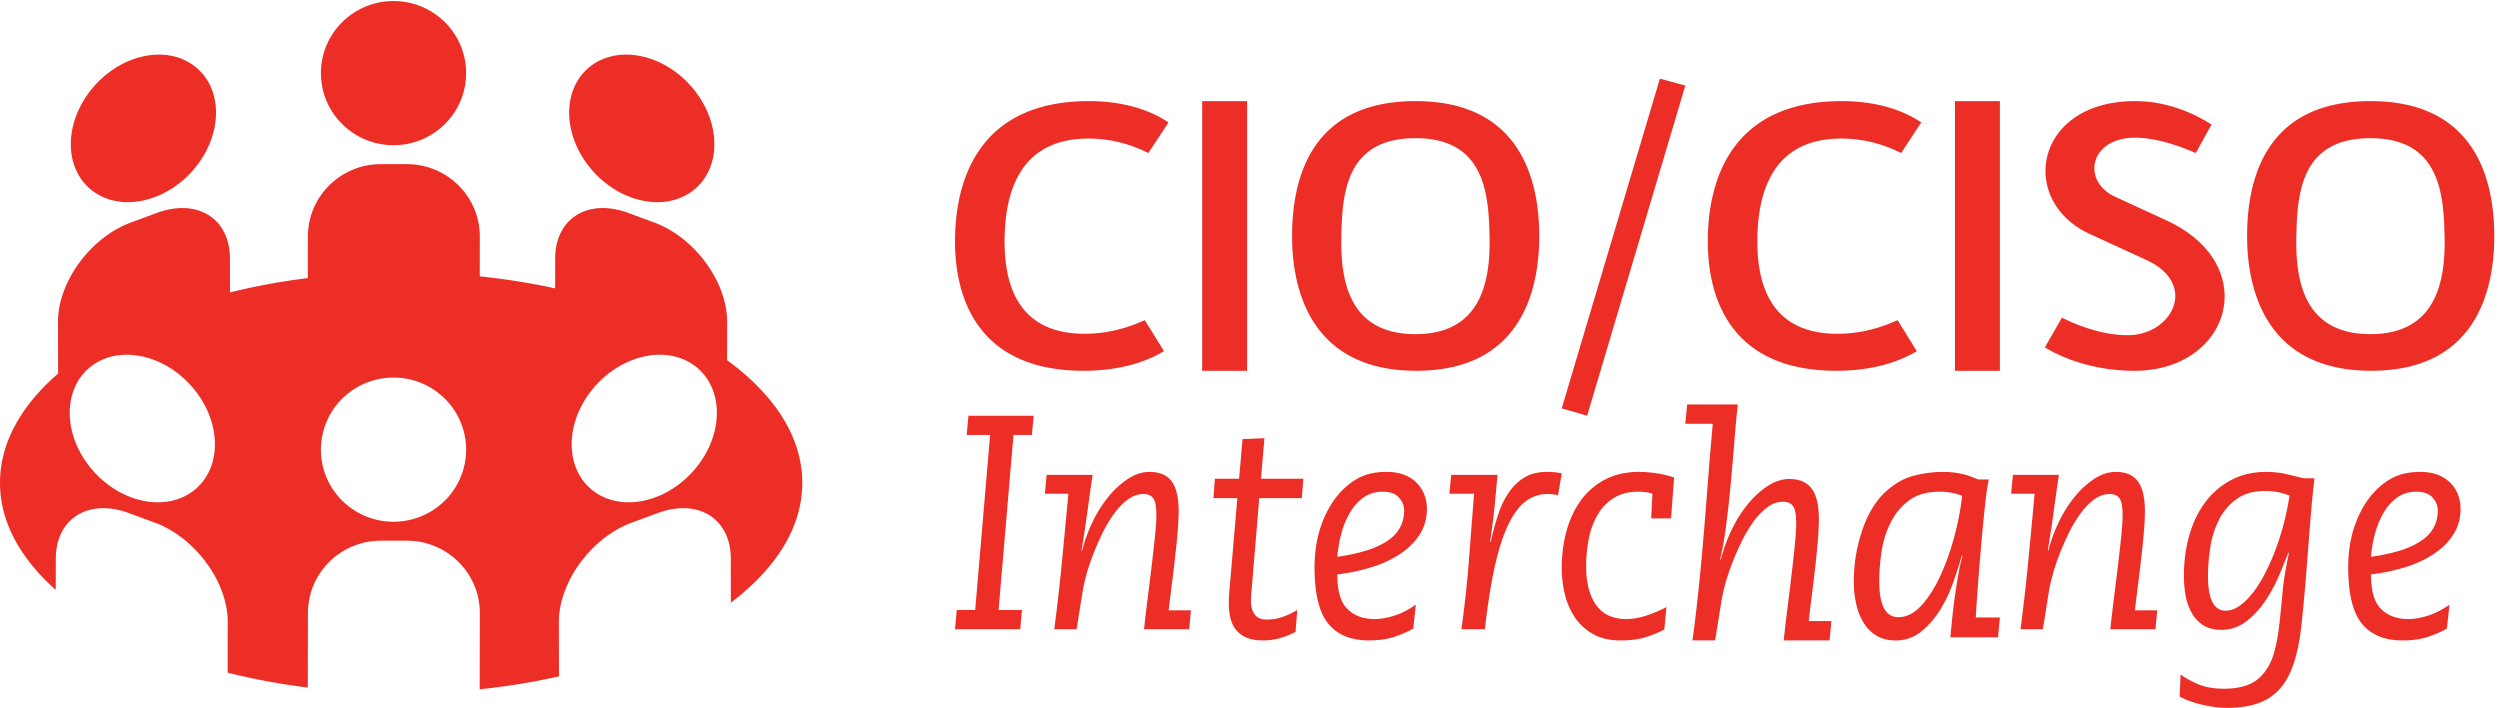 <svg xmlns="http://www.w3.org/2000/svg" width="166" height="47"><path fill="#ED2E26" fill-rule="evenodd" d="M9.45 23.67c-2.662-.58-4.82 1.095-4.82 3.739 0 2.642 2.158 5.251 4.82 5.83 2.662.578 4.82-1.095 4.82-3.739 0-2.643-2.158-5.253-4.82-5.83zm33.329 0c-2.662.577-4.82 3.187-4.82 5.83 0 2.644 2.158 4.317 4.82 3.738 2.661-.578 4.82-3.187 4.82-5.83 0-2.643-2.159-4.317-4.82-3.739v.001zM26.13 25.072c-2.662 0-4.821 2.141-4.821 4.785 0 2.643 2.159 4.786 4.821 4.786s4.82-2.143 4.82-4.786c0-2.644-2.158-4.785-4.82-4.785zm22.4 14.945l-.006-2.928c0-2.654-2.167-4.008-4.84-3.025l-.878.324-.857.315c-2.674.984-4.84 3.933-4.84 6.587l.007 3.622a45.733 45.733 0 0 1-5.265.856l.01-5.06c0-2.654-2.167-4.806-4.84-4.806h-1.734c-2.674 0-4.84 2.152-4.84 4.805l-.011 4.944c-1.792-.22-3.57-.55-5.321-.987l.006-3.374c0-2.654-2.167-5.603-4.841-6.587l-.857-.315-.876-.324c-2.674-.983-4.841.371-4.841 3.025L3.7 39.164c-2.349-2.08-3.7-4.51-3.7-7.107 0-2.654 1.409-5.135 3.858-7.251l-.006-3.445c0-2.652 2.167-5.603 4.84-6.586l.858-.316.876-.325c2.675-.982 4.841.373 4.841 3.027l.005 2.254a44.38 44.38 0 0 1 5.168-.95l.005-2.76c0-2.654 2.167-4.805 4.84-4.805h1.735c2.673 0 4.84 2.151 4.84 4.805l-.005 2.645c1.735.181 3.41.45 5.007.798l.003-1.987c0-2.654 2.168-4.009 4.841-3.027l.878.325.858.316c2.673.983 4.84 3.934 4.84 6.586l-.005 2.553c3.14 2.293 4.995 5.104 4.995 8.143 0 2.958-1.756 5.701-4.743 7.96h.001zM9.523 3.74c2.662-.576 4.82 1.096 4.82 3.739 0 2.642-2.158 5.254-4.82 5.83-2.662.58-4.82-1.094-4.82-3.736 0-2.643 2.158-5.254 4.82-5.833zM26.13.07c2.662 0 4.82 2.142 4.82 4.786 0 2.642-2.158 4.785-4.82 4.785-2.662 0-4.821-2.143-4.821-4.785 0-2.644 2.159-4.785 4.821-4.785V.07zm16.483 3.671c2.662.578 4.82 3.19 4.82 5.832s-2.158 4.316-4.82 3.737c-2.662-.577-4.82-3.189-4.82-5.831 0-2.643 2.158-4.315 4.82-3.739v.001zm33.64 6.419c-.593-.283-1.986-.96-3.973-.96-4.684 0-5.513 3.756-5.573 6.523-.059 2.768.623 6.439 5.307 6.439 1.986 0 3.41-.65 4.002-.903l1.275 2.06c-.593.34-2.283 1.3-5.336 1.3-7.116 0-8.627-4.942-8.538-8.923.088-4.039 1.778-8.982 8.894-8.982 3.053 0 4.713 1.045 5.277 1.413l-1.335 2.033zm3.573 14.459h2.984V6.714h-2.984v17.905zm14.16-15.444c-4.626 0-4.862 3.678-4.922 6.506-.058 2.8.413 6.506 4.922 6.506 4.479 0 4.98-3.705 4.92-6.478-.058-2.856-.323-6.534-4.92-6.534zm.058 15.444c-6.983 0-8.25-5.346-8.25-8.938 0-3.677 1.149-8.967 8.192-8.967 7.013 0 8.22 5.29 8.22 8.967 0 3.592-1.207 8.938-8.162 8.938zm11.343 2.984l-1.688-.488 6.519-21.893 1.687.459-6.518 21.922zm20.851-17.443c-.593-.283-1.987-.96-3.973-.96-4.684 0-5.514 3.756-5.573 6.523-.06 2.768.622 6.439 5.307 6.439 1.986 0 3.41-.65 4.002-.903l1.275 2.06c-.593.34-2.283 1.3-5.337 1.3-7.115 0-8.627-4.942-8.538-8.923.089-4.039 1.779-8.982 8.894-8.982 3.053 0 4.714 1.045 5.277 1.413l-1.334 2.033zm3.572 14.459h2.984V6.714h-2.984v17.905zm15.992-14.459c-.668-.283-2.411-1.017-4.067-1.017-3.022.029-3.516 2.909-1.279 3.926l3.428 1.581c6.363 2.966 4.213 9.97-2.15 9.97-3.486 0-5.665-1.385-5.955-1.554l1.133-1.977c.32.17 2.528 1.271 4.62 1.158 2.759-.17 4.415-3.417.958-4.999l-3.748-1.722c-4.764-2.203-3.66-8.812 3.022-8.812 2.614 0 4.531 1.214 5.083 1.554l-1.045 1.892zm11.596-.985c-4.625 0-4.861 3.678-4.92 6.506-.06 2.8.412 6.506 4.92 6.506 4.48 0 4.98-3.705 4.922-6.478-.06-2.856-.324-6.534-4.922-6.534zm.06 15.444c-6.984 0-8.25-5.346-8.25-8.938 0-3.677 1.148-8.967 8.19-8.967 7.014 0 8.222 5.29 8.222 8.967 0 3.592-1.208 8.938-8.163 8.938h.001zM63.53 40.502h1.223l.99-11.623h-1.554l.117-1.276h4.329l-.116 1.276h-1.223l-.99 11.623h1.553l-.117 1.276h-4.329l.117-1.276zm5.968-8.97h3.057a52.32 52.32 0 0 0-.175 1.152l-.155 1.131a91.484 91.484 0 0 1-.409 2.721l.039.02c.168-.662.405-1.307.71-1.936a8.14 8.14 0 0 1 1.062-1.668c.37-.454.806-.849 1.295-1.171.46-.299.931-.447 1.412-.447.662 0 1.149.208 1.46.625.312.417.468 1.076.468 1.975 0 .411-.023.878-.068 1.401-.046.523-.1 1.072-.166 1.647-.065.576-.136 1.17-.214 1.778-.078.609-.15 1.198-.214 1.767h1.48l-.117 1.251h-3c.091-.82.186-1.615.283-2.382.097-.768.185-1.483.263-2.145.078-.662.143-1.255.195-1.777.051-.523.078-.943.078-1.26 0-.557-.068-.93-.205-1.123-.136-.192-.354-.288-.652-.288-.364 0-.71.123-1.042.368-.331.244-.64.565-.925.962a8.878 8.878 0 0 0-.779 1.32c-.229.47-.437.951-.624 1.44-.181.477-.327.924-.438 1.34-.11.418-.184.752-.223 1.003l-.41 2.542h-1.48c.208-1.602.384-3.15.526-4.647.143-1.495.28-2.944.41-4.348h-1.56l.117-1.251h.001zm12.662 1.543h-1.588l.096-1.286h1.607l.229-2.633 1.454-.06-.23 2.693h2.812l-.095 1.286h-2.831l-.535 6.429c-.052.516.005.918.172 1.204.165.285.445.428.84.428.409 0 .779-.061 1.11-.184a5.4 5.4 0 0 0 .938-.449l-.115 1.45a5.186 5.186 0 0 1-.928.387 4.163 4.163 0 0 1-1.292.184c-.777 0-1.36-.242-1.75-.725-.388-.482-.532-1.309-.43-2.479l.536-6.245zm11.076.805c0-.292-.113-.57-.34-.834-.226-.265-.592-.397-1.095-.397-.454 0-.854.114-1.2.344a3.08 3.08 0 0 0-.897.94c-.266.428-.47.892-.604 1.378a8.589 8.589 0 0 0-.302 1.66c.68-.097 1.29-.226 1.832-.386.49-.138.96-.342 1.397-.606.39-.243.69-.539.898-.887.207-.348.311-.752.311-1.212zm.605 7.85c-.24.154-.617.324-1.134.512-.516.188-1.12.282-1.812.282-1.197 0-2.097-.372-2.702-1.117-.604-.744-.907-1.986-.907-3.727 0-.946.124-1.805.37-2.578a6.723 6.723 0 0 1 1.01-2.014c.428-.557.909-.989 1.445-1.295.534-.306 1.186-.46 1.954-.46.466 0 .869.07 1.209.21a2.3 2.3 0 0 1 .83.553c.215.23.375.49.483.782.106.293.16.592.16.898 0 .64-.157 1.208-.472 1.702-.315.494-.74.922-1.275 1.284a7.281 7.281 0 0 1-1.889.887c-.724.23-1.495.394-2.313.491 0 1.1.226 1.869.68 2.307.453.439 1.05.658 1.794.658.415 0 .865-.08 1.35-.24.485-.16.947-.4 1.389-.721l-.17 1.587v-.001zm2.52-10.198h3.075c-.041.437-.096 1.033-.164 1.787a47.742 47.742 0 0 1-.328 2.641l.04.04c.15-.702.325-1.34.524-1.916.171-.524.42-1.02.738-1.47a3.282 3.282 0 0 1 1.034-.943c.397-.225.868-.337 1.414-.337.397 0 .731.033 1.005.099l-.247 1.45a3.114 3.114 0 0 0-.696-.08c-.52 0-.991.153-1.414.457-.424.305-.81.807-1.158 1.509-.349.702-.653 1.625-.912 2.77-.26 1.145-.485 2.558-.676 4.239h-1.558c.218-1.561.385-3.104.502-4.627.116-1.521.228-2.978.339-4.368h-1.64l.123-1.251h-.001zm13.36 1.242a3.576 3.576 0 0 0-.447-.094 3.646 3.646 0 0 0-.506-.031c-.596 0-1.109.125-1.541.376-.432.25-.791.598-1.075 1.043a4.87 4.87 0 0 0-.628 1.577 8.933 8.933 0 0 0-.203 1.952c0 .626.068 1.162.203 1.608.134.445.321.811.557 1.095.236.286.517.491.841.616.325.126.67.189 1.034.189.46 0 .933-.084 1.42-.251.44-.147.866-.328 1.277-.543l-.142 1.482c-.352.196-.76.366-1.227.512-.466.146-1.023.22-1.672.22-.73 0-1.345-.144-1.845-.43a3.499 3.499 0 0 1-1.206-1.116 4.752 4.752 0 0 1-.659-1.545 7.363 7.363 0 0 1-.203-1.711c0-.877.108-1.706.324-2.485.217-.78.538-1.458.964-2.036a4.604 4.604 0 0 1 1.602-1.367c.64-.334 1.387-.501 2.24-.501.364 0 .756.031 1.175.094.419.062.805.156 1.155.282l-.202 2.714h-1.318l.081-1.65h.001zm2.304-5.917h3.364c-.081.74-.15 1.48-.208 2.221a315.72 315.72 0 0 1-.237 2.791 75.95 75.95 0 0 1-.307 2.852c-.118.937-.257 1.74-.416 2.404l.04.041c.171-.68.412-1.34.723-1.986.31-.645.67-1.216 1.079-1.712a5.87 5.87 0 0 1 1.315-1.202c.469-.305.947-.459 1.435-.459.673 0 1.169.215 1.485.642.317.428.475 1.104.475 2.028 0 .42-.023.9-.069 1.436-.05.564-.105 1.127-.169 1.69-.066.591-.138 1.2-.217 1.824-.08.625-.152 1.23-.217 1.813h1.503l-.118 1.284h-3.048c.092-.843.187-1.657.287-2.444.099-.788.188-1.522.266-2.201.08-.68.146-1.287.198-1.824.053-.536.08-.967.08-1.293 0-.57-.07-.953-.208-1.152-.138-.196-.36-.295-.663-.295-.37 0-.722.126-1.059.378-.336.25-.65.58-.94.987a9.12 9.12 0 0 0-.792 1.355c-.237.496-.45.988-.634 1.477-.184.49-.333.948-.445 1.375-.112.428-.187.771-.227 1.03l-.416 2.607h-1.504c.119-.87.23-1.786.336-2.75.106-.965.201-1.926.287-2.883.085-.958.165-1.895.238-2.811l.198-2.527c.059-.767.115-1.45.168-2.047.052-.597.092-1.052.118-1.365h-1.82l.119-1.284zM124.783 38.6c0 1.587.421 2.38 1.264 2.38.562 0 1.083-.268 1.56-.804.48-.535.9-1.207 1.266-2.014.365-.807.67-1.68.917-2.62.246-.94.41-1.813.495-2.62a4.01 4.01 0 0 0-.674-.198 4.269 4.269 0 0 0-.843-.074c-.788 0-1.434.178-1.94.532-.511.36-.93.837-1.223 1.39a6.132 6.132 0 0 0-.644 1.91 12.65 12.65 0 0 0-.178 2.118zm8.011 2.4l-.126 1.316h-3.163c.042-.445.088-.912.137-1.399.05-.486.11-.97.18-1.45.07-.48.144-.937.221-1.368.077-.432.165-.82.264-1.169l-.043-.042c-.14.501-.323 1.076-.548 1.723a9.533 9.533 0 0 1-.864 1.837 5.749 5.749 0 0 1-1.265 1.471c-.486.402-1.1.617-1.73.606-.449 0-.846-.094-1.19-.282a2.426 2.426 0 0 1-.865-.803 3.909 3.909 0 0 1-.527-1.243 6.512 6.512 0 0 1-.18-1.576c0-.71.06-1.368.18-1.972.119-.606.27-1.156.453-1.65s.39-.925.622-1.295c.232-.368.46-.664.685-.887.619-.612 1.265-1.012 1.94-1.2a7.581 7.581 0 0 1 2.045-.282c.435 0 .84.042 1.213.125.372.084.74.209 1.106.376h.718c-.085.375-.166.922-.243 1.64-.077.716-.155 1.506-.232 2.369-.077.862-.152 1.75-.222 2.662-.07.91-.126 1.742-.169 2.494h1.603V41zm.863-9.467h3.058c-.065.398-.124.782-.175 1.152l-.156 1.131c-.052.385-.11.798-.175 1.241-.065.444-.143.937-.234 1.48l.04.02c.17-.668.408-1.316.71-1.936a8.096 8.096 0 0 1 1.062-1.668 5.732 5.732 0 0 1 1.294-1.171c.46-.299.932-.447 1.412-.447.662 0 1.15.208 1.461.625.311.417.467 1.076.467 1.975 0 .411-.023.878-.068 1.401a64.11 64.11 0 0 1-.166 1.647c-.066.593-.138 1.186-.214 1.778-.078.609-.149 1.198-.214 1.767h1.48l-.116 1.251h-3c.092-.82.185-1.615.282-2.382.098-.768.185-1.483.263-2.145.078-.662.143-1.255.195-1.777.052-.523.078-.943.078-1.26 0-.557-.068-.93-.204-1.123-.137-.192-.354-.288-.653-.288-.363 0-.71.123-1.042.368-.33.244-.639.565-.924.962a8.926 8.926 0 0 0-.78 1.32c-.234.484-.441.964-.623 1.44-.181.477-.328.924-.438 1.34-.11.418-.185.752-.224 1.003l-.409 2.542h-1.48c.208-1.602.383-3.15.525-4.647.144-1.495.28-2.944.41-4.348h-1.559l.117-1.251zm16.71 1.072c-.734 0-1.343.171-1.83.513a3.743 3.743 0 0 0-1.159 1.322 5.923 5.923 0 0 0-.598 1.815c-.114.672-.17 1.337-.17 1.996 0 1.532.392 2.299 1.178 2.299.413 0 .84-.205 1.28-.616.439-.41.849-.964 1.228-1.663a15.09 15.09 0 0 0 1.03-2.43c.306-.92.539-1.898.699-2.934a4.705 4.705 0 0 0-.64-.201 4.268 4.268 0 0 0-1.019-.101h.001zm-5.576 12.178c.306.229.692.444 1.159.646.466.201 1.04.302 1.718.302.52 0 .99-.063 1.41-.192a2.416 2.416 0 0 0 1.069-.654c.372-.39.641-.857.809-1.402.166-.544.29-1.16.37-1.845.08-.685.156-1.435.229-2.248.073-.813.217-1.697.43-2.652l-.04-.04c-.16.417-.363.917-.61 1.502s-.55 1.147-.91 1.684a5.79 5.79 0 0 1-1.268 1.371 2.653 2.653 0 0 1-1.668.565c-.48 0-.877-.101-1.19-.303a2.319 2.319 0 0 1-.759-.806c-.2-.357-.34-.746-.41-1.15a7.149 7.149 0 0 1-.119-1.31c0-.981.123-1.895.37-2.742.246-.847.606-1.58 1.079-2.198a5.097 5.097 0 0 1 1.718-1.452c.673-.35 1.435-.524 2.288-.524.466 0 .906.047 1.32.14.412.094.805.189 1.178.283h.72a52.56 52.56 0 0 0-.21 2.017c-.06.699-.12 1.444-.18 2.238-.06.793-.127 1.64-.2 2.54a121.95 121.95 0 0 1-.27 2.883c-.107.995-.273 1.846-.5 2.551-.226.706-.532 1.28-.919 1.724-.386.443-.869.77-1.449.978-.579.208-1.268.312-2.068.312-.24 0-.5-.016-.779-.05a8.091 8.091 0 0 1-1.689-.392 5.276 5.276 0 0 1-.689-.304l.06-1.472zm17.08-10.902c0-.292-.113-.57-.34-.834-.226-.265-.592-.397-1.096-.397-.453 0-.853.114-1.199.344a3.08 3.08 0 0 0-.897.94c-.266.428-.47.892-.605 1.378a8.668 8.668 0 0 0-.302 1.66 13 13 0 0 0 1.833-.386c.49-.138.96-.342 1.397-.606.39-.243.69-.539.898-.887.207-.348.31-.752.31-1.212h.001zm.604 7.85c-.24.154-.617.324-1.133.512s-1.12.282-1.813.282c-1.196 0-2.097-.372-2.7-1.117-.606-.744-.907-1.986-.907-3.727 0-.946.122-1.805.368-2.578.246-.772.582-1.444 1.01-2.014.428-.557.91-.989 1.445-1.295.535-.306 1.187-.46 1.955-.46.465 0 .869.07 1.209.21a2.3 2.3 0 0 1 .83.553c.214.23.375.49.482.782.107.293.16.592.16.898 0 .64-.157 1.208-.471 1.702-.315.494-.74.922-1.276 1.284a7.282 7.282 0 0 1-1.888.887c-.754.236-1.529.4-2.314.491 0 1.1.227 1.869.68 2.307.454.439 1.052.658 1.795.658.415 0 .865-.08 1.35-.24.485-.16.947-.4 1.388-.721l-.17 1.587v-.001z"/></svg>
